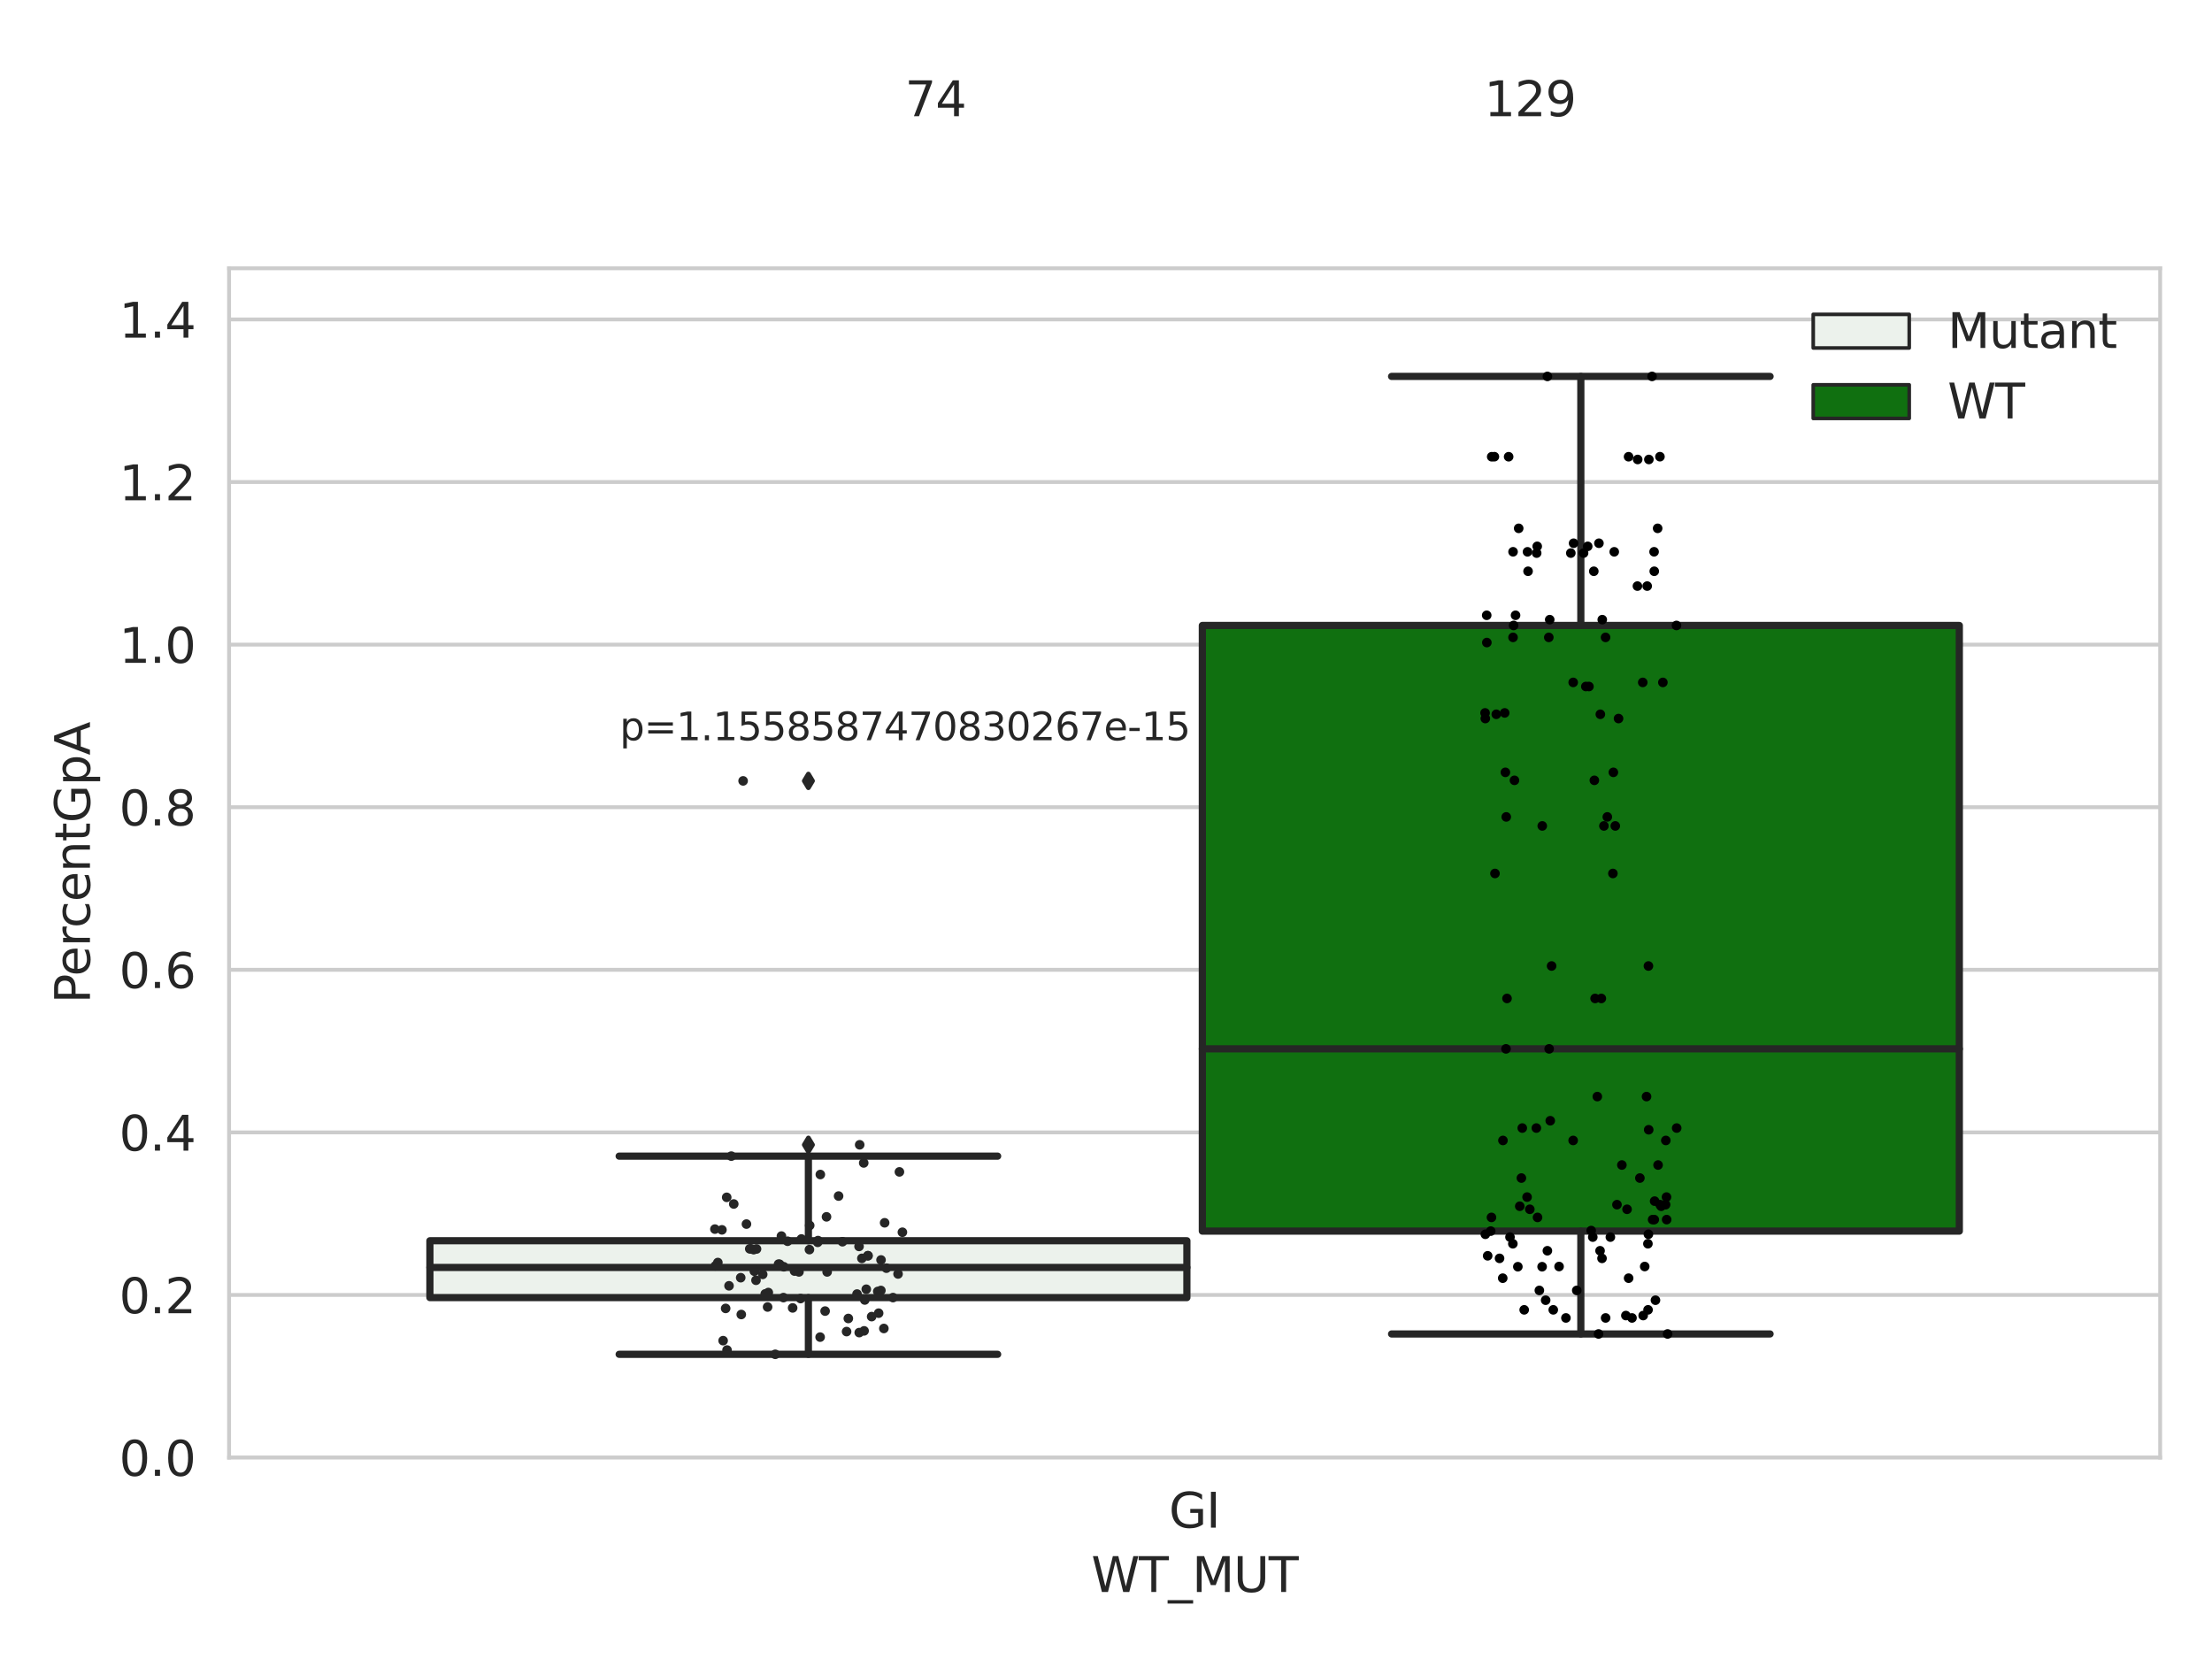 <?xml version="1.0" encoding="utf-8" standalone="no"?>
<!DOCTYPE svg PUBLIC "-//W3C//DTD SVG 1.1//EN"
  "http://www.w3.org/Graphics/SVG/1.1/DTD/svg11.dtd">
<svg xmlns:xlink="http://www.w3.org/1999/xlink" width="460.8pt" height="345.6pt" viewBox="0 0 460.8 345.6" xmlns="http://www.w3.org/2000/svg" version="1.1">
 <defs>
  <style type="text/css">*{stroke-linejoin: round; stroke-linecap: butt}</style>
 </defs>
 <g id="figure_1">
  <g id="patch_1">
   <path d="M 0 345.6 
L 460.8 345.6 
L 460.8 0 
L 0 0 
z
" style="fill: #ffffff"/>
  </g>
  <g id="axes_1">
   <g id="patch_2">
    <path d="M 47.72 303.64 
L 450 303.64 
L 450 55.89 
L 47.72 55.89 
z
" style="fill: #ffffff"/>
   </g>
   <g id="matplotlib.axis_1">
    <g id="xtick_1">
     <g id="text_1">
      <!-- GI -->
      <g style="fill: #262626" transform="translate(243.511 318.238)scale(0.1 -0.1)">
       <defs>
        <path id="DejaVuSans-47" d="M 3809 666 
L 3809 1919 
L 2778 1919 
L 2778 2438 
L 4434 2438 
L 4434 434 
Q 4069 175 3628 42 
Q 3188 -91 2688 -91 
Q 1594 -91 976 548 
Q 359 1188 359 2328 
Q 359 3472 976 4111 
Q 1594 4750 2688 4750 
Q 3144 4750 3555 4637 
Q 3966 4525 4313 4306 
L 4313 3634 
Q 3963 3931 3569 4081 
Q 3175 4231 2741 4231 
Q 1884 4231 1454 3753 
Q 1025 3275 1025 2328 
Q 1025 1384 1454 906 
Q 1884 428 2741 428 
Q 3075 428 3337 486 
Q 3600 544 3809 666 
z
" transform="scale(0.016)"/>
        <path id="DejaVuSans-49" d="M 628 4666 
L 1259 4666 
L 1259 0 
L 628 0 
L 628 4666 
z
" transform="scale(0.016)"/>
       </defs>
       <use xlink:href="#DejaVuSans-47"/>
       <use xlink:href="#DejaVuSans-49" x="77.49"/>
      </g>
     </g>
    </g>
    <g id="text_2">
     <!-- WT_MUT -->
     <g style="fill: #262626" transform="translate(227.335 331.638)scale(0.1 -0.1)">
      <defs>
       <path id="DejaVuSans-57" d="M 213 4666 
L 850 4666 
L 1831 722 
L 2809 4666 
L 3519 4666 
L 4500 722 
L 5478 4666 
L 6119 4666 
L 4947 0 
L 4153 0 
L 3169 4050 
L 2175 0 
L 1381 0 
L 213 4666 
z
" transform="scale(0.016)"/>
       <path id="DejaVuSans-54" d="M -19 4666 
L 3928 4666 
L 3928 4134 
L 2272 4134 
L 2272 0 
L 1638 0 
L 1638 4134 
L -19 4134 
L -19 4666 
z
" transform="scale(0.016)"/>
       <path id="DejaVuSans-5f" d="M 3263 -1063 
L 3263 -1509 
L -63 -1509 
L -63 -1063 
L 3263 -1063 
z
" transform="scale(0.016)"/>
       <path id="DejaVuSans-4d" d="M 628 4666 
L 1569 4666 
L 2759 1491 
L 3956 4666 
L 4897 4666 
L 4897 0 
L 4281 0 
L 4281 4097 
L 3078 897 
L 2444 897 
L 1241 4097 
L 1241 0 
L 628 0 
L 628 4666 
z
" transform="scale(0.016)"/>
       <path id="DejaVuSans-55" d="M 556 4666 
L 1191 4666 
L 1191 1831 
Q 1191 1081 1462 751 
Q 1734 422 2344 422 
Q 2950 422 3222 751 
Q 3494 1081 3494 1831 
L 3494 4666 
L 4128 4666 
L 4128 1753 
Q 4128 841 3676 375 
Q 3225 -91 2344 -91 
Q 1459 -91 1007 375 
Q 556 841 556 1753 
L 556 4666 
z
" transform="scale(0.016)"/>
      </defs>
      <use xlink:href="#DejaVuSans-57"/>
      <use xlink:href="#DejaVuSans-54" x="98.877"/>
      <use xlink:href="#DejaVuSans-5f" x="159.961"/>
      <use xlink:href="#DejaVuSans-4d" x="209.961"/>
      <use xlink:href="#DejaVuSans-55" x="296.24"/>
      <use xlink:href="#DejaVuSans-54" x="369.434"/>
     </g>
    </g>
   </g>
   <g id="matplotlib.axis_2">
    <g id="ytick_1">
     <g id="line2d_1">
      <path d="M 47.72 303.64 
L 450 303.64 
" clip-path="url(#pd99f08713a)" style="fill: none; stroke: #cccccc; stroke-width: 0.8; stroke-linecap: round"/>
     </g>
     <g id="text_3">
      <!-- 0.0 -->
      <g style="fill: #262626" transform="translate(24.817 307.439)scale(0.1 -0.1)">
       <defs>
        <path id="DejaVuSans-30" d="M 2034 4250 
Q 1547 4250 1301 3770 
Q 1056 3291 1056 2328 
Q 1056 1369 1301 889 
Q 1547 409 2034 409 
Q 2525 409 2770 889 
Q 3016 1369 3016 2328 
Q 3016 3291 2770 3770 
Q 2525 4250 2034 4250 
z
M 2034 4750 
Q 2819 4750 3233 4129 
Q 3647 3509 3647 2328 
Q 3647 1150 3233 529 
Q 2819 -91 2034 -91 
Q 1250 -91 836 529 
Q 422 1150 422 2328 
Q 422 3509 836 4129 
Q 1250 4750 2034 4750 
z
" transform="scale(0.016)"/>
        <path id="DejaVuSans-2e" d="M 684 794 
L 1344 794 
L 1344 0 
L 684 0 
L 684 794 
z
" transform="scale(0.016)"/>
       </defs>
       <use xlink:href="#DejaVuSans-30"/>
       <use xlink:href="#DejaVuSans-2e" x="63.623"/>
       <use xlink:href="#DejaVuSans-30" x="95.41"/>
      </g>
     </g>
    </g>
    <g id="ytick_2">
     <g id="line2d_2">
      <path d="M 47.72 269.769 
L 450 269.769 
" clip-path="url(#pd99f08713a)" style="fill: none; stroke: #cccccc; stroke-width: 0.8; stroke-linecap: round"/>
     </g>
     <g id="text_4">
      <!-- 0.2 -->
      <g style="fill: #262626" transform="translate(24.817 273.568)scale(0.1 -0.1)">
       <defs>
        <path id="DejaVuSans-32" d="M 1228 531 
L 3431 531 
L 3431 0 
L 469 0 
L 469 531 
Q 828 903 1448 1529 
Q 2069 2156 2228 2338 
Q 2531 2678 2651 2914 
Q 2772 3150 2772 3378 
Q 2772 3750 2511 3984 
Q 2250 4219 1831 4219 
Q 1534 4219 1204 4116 
Q 875 4013 500 3803 
L 500 4441 
Q 881 4594 1212 4672 
Q 1544 4750 1819 4750 
Q 2544 4750 2975 4387 
Q 3406 4025 3406 3419 
Q 3406 3131 3298 2873 
Q 3191 2616 2906 2266 
Q 2828 2175 2409 1742 
Q 1991 1309 1228 531 
z
" transform="scale(0.016)"/>
       </defs>
       <use xlink:href="#DejaVuSans-30"/>
       <use xlink:href="#DejaVuSans-2e" x="63.623"/>
       <use xlink:href="#DejaVuSans-32" x="95.41"/>
      </g>
     </g>
    </g>
    <g id="ytick_3">
     <g id="line2d_3">
      <path d="M 47.72 235.898 
L 450 235.898 
" clip-path="url(#pd99f08713a)" style="fill: none; stroke: #cccccc; stroke-width: 0.8; stroke-linecap: round"/>
     </g>
     <g id="text_5">
      <!-- 0.4 -->
      <g style="fill: #262626" transform="translate(24.817 239.697)scale(0.1 -0.1)">
       <defs>
        <path id="DejaVuSans-34" d="M 2419 4116 
L 825 1625 
L 2419 1625 
L 2419 4116 
z
M 2253 4666 
L 3047 4666 
L 3047 1625 
L 3713 1625 
L 3713 1100 
L 3047 1100 
L 3047 0 
L 2419 0 
L 2419 1100 
L 313 1100 
L 313 1709 
L 2253 4666 
z
" transform="scale(0.016)"/>
       </defs>
       <use xlink:href="#DejaVuSans-30"/>
       <use xlink:href="#DejaVuSans-2e" x="63.623"/>
       <use xlink:href="#DejaVuSans-34" x="95.41"/>
      </g>
     </g>
    </g>
    <g id="ytick_4">
     <g id="line2d_4">
      <path d="M 47.72 202.026 
L 450 202.026 
" clip-path="url(#pd99f08713a)" style="fill: none; stroke: #cccccc; stroke-width: 0.8; stroke-linecap: round"/>
     </g>
     <g id="text_6">
      <!-- 0.6 -->
      <g style="fill: #262626" transform="translate(24.817 205.826)scale(0.1 -0.1)">
       <defs>
        <path id="DejaVuSans-36" d="M 2113 2584 
Q 1688 2584 1439 2293 
Q 1191 2003 1191 1497 
Q 1191 994 1439 701 
Q 1688 409 2113 409 
Q 2538 409 2786 701 
Q 3034 994 3034 1497 
Q 3034 2003 2786 2293 
Q 2538 2584 2113 2584 
z
M 3366 4563 
L 3366 3988 
Q 3128 4100 2886 4159 
Q 2644 4219 2406 4219 
Q 1781 4219 1451 3797 
Q 1122 3375 1075 2522 
Q 1259 2794 1537 2939 
Q 1816 3084 2150 3084 
Q 2853 3084 3261 2657 
Q 3669 2231 3669 1497 
Q 3669 778 3244 343 
Q 2819 -91 2113 -91 
Q 1303 -91 875 529 
Q 447 1150 447 2328 
Q 447 3434 972 4092 
Q 1497 4750 2381 4750 
Q 2619 4750 2861 4703 
Q 3103 4656 3366 4563 
z
" transform="scale(0.016)"/>
       </defs>
       <use xlink:href="#DejaVuSans-30"/>
       <use xlink:href="#DejaVuSans-2e" x="63.623"/>
       <use xlink:href="#DejaVuSans-36" x="95.41"/>
      </g>
     </g>
    </g>
    <g id="ytick_5">
     <g id="line2d_5">
      <path d="M 47.72 168.155 
L 450 168.155 
" clip-path="url(#pd99f08713a)" style="fill: none; stroke: #cccccc; stroke-width: 0.8; stroke-linecap: round"/>
     </g>
     <g id="text_7">
      <!-- 0.8 -->
      <g style="fill: #262626" transform="translate(24.817 171.954)scale(0.1 -0.1)">
       <defs>
        <path id="DejaVuSans-38" d="M 2034 2216 
Q 1584 2216 1326 1975 
Q 1069 1734 1069 1313 
Q 1069 891 1326 650 
Q 1584 409 2034 409 
Q 2484 409 2743 651 
Q 3003 894 3003 1313 
Q 3003 1734 2745 1975 
Q 2488 2216 2034 2216 
z
M 1403 2484 
Q 997 2584 770 2862 
Q 544 3141 544 3541 
Q 544 4100 942 4425 
Q 1341 4750 2034 4750 
Q 2731 4750 3128 4425 
Q 3525 4100 3525 3541 
Q 3525 3141 3298 2862 
Q 3072 2584 2669 2484 
Q 3125 2378 3379 2068 
Q 3634 1759 3634 1313 
Q 3634 634 3220 271 
Q 2806 -91 2034 -91 
Q 1263 -91 848 271 
Q 434 634 434 1313 
Q 434 1759 690 2068 
Q 947 2378 1403 2484 
z
M 1172 3481 
Q 1172 3119 1398 2916 
Q 1625 2713 2034 2713 
Q 2441 2713 2670 2916 
Q 2900 3119 2900 3481 
Q 2900 3844 2670 4047 
Q 2441 4250 2034 4250 
Q 1625 4250 1398 4047 
Q 1172 3844 1172 3481 
z
" transform="scale(0.016)"/>
       </defs>
       <use xlink:href="#DejaVuSans-30"/>
       <use xlink:href="#DejaVuSans-2e" x="63.623"/>
       <use xlink:href="#DejaVuSans-38" x="95.41"/>
      </g>
     </g>
    </g>
    <g id="ytick_6">
     <g id="line2d_6">
      <path d="M 47.72 134.284 
L 450 134.284 
" clip-path="url(#pd99f08713a)" style="fill: none; stroke: #cccccc; stroke-width: 0.8; stroke-linecap: round"/>
     </g>
     <g id="text_8">
      <!-- 1.0 -->
      <g style="fill: #262626" transform="translate(24.817 138.083)scale(0.1 -0.1)">
       <defs>
        <path id="DejaVuSans-31" d="M 794 531 
L 1825 531 
L 1825 4091 
L 703 3866 
L 703 4441 
L 1819 4666 
L 2450 4666 
L 2450 531 
L 3481 531 
L 3481 0 
L 794 0 
L 794 531 
z
" transform="scale(0.016)"/>
       </defs>
       <use xlink:href="#DejaVuSans-31"/>
       <use xlink:href="#DejaVuSans-2e" x="63.623"/>
       <use xlink:href="#DejaVuSans-30" x="95.41"/>
      </g>
     </g>
    </g>
    <g id="ytick_7">
     <g id="line2d_7">
      <path d="M 47.72 100.413 
L 450 100.413 
" clip-path="url(#pd99f08713a)" style="fill: none; stroke: #cccccc; stroke-width: 0.8; stroke-linecap: round"/>
     </g>
     <g id="text_9">
      <!-- 1.2 -->
      <g style="fill: #262626" transform="translate(24.817 104.212)scale(0.1 -0.1)">
       <use xlink:href="#DejaVuSans-31"/>
       <use xlink:href="#DejaVuSans-2e" x="63.623"/>
       <use xlink:href="#DejaVuSans-32" x="95.41"/>
      </g>
     </g>
    </g>
    <g id="ytick_8">
     <g id="line2d_8">
      <path d="M 47.72 66.542 
L 450 66.542 
" clip-path="url(#pd99f08713a)" style="fill: none; stroke: #cccccc; stroke-width: 0.8; stroke-linecap: round"/>
     </g>
     <g id="text_10">
      <!-- 1.4 -->
      <g style="fill: #262626" transform="translate(24.817 70.341)scale(0.1 -0.1)">
       <use xlink:href="#DejaVuSans-31"/>
       <use xlink:href="#DejaVuSans-2e" x="63.623"/>
       <use xlink:href="#DejaVuSans-34" x="95.41"/>
      </g>
     </g>
    </g>
    <g id="text_11">
     <!-- PercentGpA -->
     <g style="fill: #262626" transform="translate(18.737 209.041)rotate(-90)scale(0.1 -0.1)">
      <defs>
       <path id="DejaVuSans-50" d="M 1259 4147 
L 1259 2394 
L 2053 2394 
Q 2494 2394 2734 2622 
Q 2975 2850 2975 3272 
Q 2975 3691 2734 3919 
Q 2494 4147 2053 4147 
L 1259 4147 
z
M 628 4666 
L 2053 4666 
Q 2838 4666 3239 4311 
Q 3641 3956 3641 3272 
Q 3641 2581 3239 2228 
Q 2838 1875 2053 1875 
L 1259 1875 
L 1259 0 
L 628 0 
L 628 4666 
z
" transform="scale(0.016)"/>
       <path id="DejaVuSans-65" d="M 3597 1894 
L 3597 1613 
L 953 1613 
Q 991 1019 1311 708 
Q 1631 397 2203 397 
Q 2534 397 2845 478 
Q 3156 559 3463 722 
L 3463 178 
Q 3153 47 2828 -22 
Q 2503 -91 2169 -91 
Q 1331 -91 842 396 
Q 353 884 353 1716 
Q 353 2575 817 3079 
Q 1281 3584 2069 3584 
Q 2775 3584 3186 3129 
Q 3597 2675 3597 1894 
z
M 3022 2063 
Q 3016 2534 2758 2815 
Q 2500 3097 2075 3097 
Q 1594 3097 1305 2825 
Q 1016 2553 972 2059 
L 3022 2063 
z
" transform="scale(0.016)"/>
       <path id="DejaVuSans-72" d="M 2631 2963 
Q 2534 3019 2420 3045 
Q 2306 3072 2169 3072 
Q 1681 3072 1420 2755 
Q 1159 2438 1159 1844 
L 1159 0 
L 581 0 
L 581 3500 
L 1159 3500 
L 1159 2956 
Q 1341 3275 1631 3429 
Q 1922 3584 2338 3584 
Q 2397 3584 2469 3576 
Q 2541 3569 2628 3553 
L 2631 2963 
z
" transform="scale(0.016)"/>
       <path id="DejaVuSans-63" d="M 3122 3366 
L 3122 2828 
Q 2878 2963 2633 3030 
Q 2388 3097 2138 3097 
Q 1578 3097 1268 2742 
Q 959 2388 959 1747 
Q 959 1106 1268 751 
Q 1578 397 2138 397 
Q 2388 397 2633 464 
Q 2878 531 3122 666 
L 3122 134 
Q 2881 22 2623 -34 
Q 2366 -91 2075 -91 
Q 1284 -91 818 406 
Q 353 903 353 1747 
Q 353 2603 823 3093 
Q 1294 3584 2113 3584 
Q 2378 3584 2631 3529 
Q 2884 3475 3122 3366 
z
" transform="scale(0.016)"/>
       <path id="DejaVuSans-6e" d="M 3513 2113 
L 3513 0 
L 2938 0 
L 2938 2094 
Q 2938 2591 2744 2837 
Q 2550 3084 2163 3084 
Q 1697 3084 1428 2787 
Q 1159 2491 1159 1978 
L 1159 0 
L 581 0 
L 581 3500 
L 1159 3500 
L 1159 2956 
Q 1366 3272 1645 3428 
Q 1925 3584 2291 3584 
Q 2894 3584 3203 3211 
Q 3513 2838 3513 2113 
z
" transform="scale(0.016)"/>
       <path id="DejaVuSans-74" d="M 1172 4494 
L 1172 3500 
L 2356 3500 
L 2356 3053 
L 1172 3053 
L 1172 1153 
Q 1172 725 1289 603 
Q 1406 481 1766 481 
L 2356 481 
L 2356 0 
L 1766 0 
Q 1100 0 847 248 
Q 594 497 594 1153 
L 594 3053 
L 172 3053 
L 172 3500 
L 594 3500 
L 594 4494 
L 1172 4494 
z
" transform="scale(0.016)"/>
       <path id="DejaVuSans-70" d="M 1159 525 
L 1159 -1331 
L 581 -1331 
L 581 3500 
L 1159 3500 
L 1159 2969 
Q 1341 3281 1617 3432 
Q 1894 3584 2278 3584 
Q 2916 3584 3314 3078 
Q 3713 2572 3713 1747 
Q 3713 922 3314 415 
Q 2916 -91 2278 -91 
Q 1894 -91 1617 61 
Q 1341 213 1159 525 
z
M 3116 1747 
Q 3116 2381 2855 2742 
Q 2594 3103 2138 3103 
Q 1681 3103 1420 2742 
Q 1159 2381 1159 1747 
Q 1159 1113 1420 752 
Q 1681 391 2138 391 
Q 2594 391 2855 752 
Q 3116 1113 3116 1747 
z
" transform="scale(0.016)"/>
       <path id="DejaVuSans-41" d="M 2188 4044 
L 1331 1722 
L 3047 1722 
L 2188 4044 
z
M 1831 4666 
L 2547 4666 
L 4325 0 
L 3669 0 
L 3244 1197 
L 1141 1197 
L 716 0 
L 50 0 
L 1831 4666 
z
" transform="scale(0.016)"/>
      </defs>
      <use xlink:href="#DejaVuSans-50"/>
      <use xlink:href="#DejaVuSans-65" x="56.678"/>
      <use xlink:href="#DejaVuSans-72" x="118.201"/>
      <use xlink:href="#DejaVuSans-63" x="157.064"/>
      <use xlink:href="#DejaVuSans-65" x="212.045"/>
      <use xlink:href="#DejaVuSans-6e" x="273.568"/>
      <use xlink:href="#DejaVuSans-74" x="336.947"/>
      <use xlink:href="#DejaVuSans-47" x="376.156"/>
      <use xlink:href="#DejaVuSans-70" x="453.646"/>
      <use xlink:href="#DejaVuSans-41" x="517.123"/>
     </g>
    </g>
   </g>
   <g id="patch_3">
    <path d="M 89.557 270.311 
L 247.251 270.311 
L 247.251 258.47 
L 89.557 258.47 
L 89.557 270.311 
z
" clip-path="url(#pd99f08713a)" style="fill: #ecf2ec; stroke: #262626; stroke-width: 1.5; stroke-linejoin: miter"/>
   </g>
   <g id="patch_4">
    <path d="M 250.469 256.465 
L 408.163 256.465 
L 408.163 130.295 
L 250.469 130.295 
L 250.469 256.465 
z
" clip-path="url(#pd99f08713a)" style="fill: #107010; stroke: #262626; stroke-width: 1.5; stroke-linejoin: miter"/>
   </g>
   <g id="patch_5">
    <path d="M 248.86 303.64 
L 248.86 303.64 
L 248.86 303.64 
L 248.86 303.64 
z
" clip-path="url(#pd99f08713a)" style="fill: #ecf2ec; stroke: #262626; stroke-width: 0.75; stroke-linejoin: miter"/>
   </g>
   <g id="patch_6">
    <path d="M 248.86 303.64 
L 248.86 303.64 
L 248.86 303.64 
L 248.86 303.64 
z
" clip-path="url(#pd99f08713a)" style="fill: #107010; stroke: #262626; stroke-width: 0.75; stroke-linejoin: miter"/>
   </g>
   <g id="PathCollection_1"/>
   <g id="PathCollection_2"/>
   <g id="line2d_9">
    <path d="M 168.404 270.311 
L 168.404 282.127 
" clip-path="url(#pd99f08713a)" style="fill: none; stroke: #262626; stroke-width: 1.5; stroke-linecap: round"/>
   </g>
   <g id="line2d_10">
    <path d="M 168.404 258.47 
L 168.404 240.844 
" clip-path="url(#pd99f08713a)" style="fill: none; stroke: #262626; stroke-width: 1.5; stroke-linecap: round"/>
   </g>
   <g id="line2d_11">
    <path d="M 128.981 282.127 
L 207.827 282.127 
" clip-path="url(#pd99f08713a)" style="fill: none; stroke: #262626; stroke-width: 1.5; stroke-linecap: round"/>
   </g>
   <g id="line2d_12">
    <path d="M 128.981 240.844 
L 207.827 240.844 
" clip-path="url(#pd99f08713a)" style="fill: none; stroke: #262626; stroke-width: 1.5; stroke-linecap: round"/>
   </g>
   <g id="line2d_13">
    <defs>
     <path id="ma7c0a709ed" d="M -0 1.414 
L 0.849 0 
L 0 -1.414 
L -0.849 -0 
z
" style="stroke: #262626; stroke-linejoin: miter"/>
    </defs>
    <g clip-path="url(#pd99f08713a)">
     <use xlink:href="#ma7c0a709ed" x="168.404" y="162.674" style="fill: #262626; stroke: #262626; stroke-linejoin: miter"/>
     <use xlink:href="#ma7c0a709ed" x="168.404" y="238.481" style="fill: #262626; stroke: #262626; stroke-linejoin: miter"/>
    </g>
   </g>
   <g id="line2d_14">
    <path d="M 329.316 256.465 
L 329.316 277.888 
" clip-path="url(#pd99f08713a)" style="fill: none; stroke: #262626; stroke-width: 1.5; stroke-linecap: round"/>
   </g>
   <g id="line2d_15">
    <path d="M 329.316 130.295 
L 329.316 78.412 
" clip-path="url(#pd99f08713a)" style="fill: none; stroke: #262626; stroke-width: 1.5; stroke-linecap: round"/>
   </g>
   <g id="line2d_16">
    <path d="M 289.893 277.888 
L 368.739 277.888 
" clip-path="url(#pd99f08713a)" style="fill: none; stroke: #262626; stroke-width: 1.5; stroke-linecap: round"/>
   </g>
   <g id="line2d_17">
    <path d="M 289.893 78.412 
L 368.739 78.412 
" clip-path="url(#pd99f08713a)" style="fill: none; stroke: #262626; stroke-width: 1.5; stroke-linecap: round"/>
   </g>
   <g id="line2d_18"/>
   <g id="line2d_19">
    <path d="M 89.557 264.035 
L 247.251 264.035 
" clip-path="url(#pd99f08713a)" style="fill: none; stroke: #262626; stroke-width: 1.5; stroke-linecap: round"/>
   </g>
   <g id="line2d_20">
    <path d="M 250.469 218.497 
L 408.163 218.497 
" clip-path="url(#pd99f08713a)" style="fill: none; stroke: #262626; stroke-width: 1.5; stroke-linecap: round"/>
   </g>
   <g id="patch_7">
    <path d="M 47.72 303.64 
L 47.72 55.89 
" style="fill: none; stroke: #cccccc; stroke-width: 0.8; stroke-linejoin: miter; stroke-linecap: square"/>
   </g>
   <g id="patch_8">
    <path d="M 450 303.64 
L 450 55.89 
" style="fill: none; stroke: #cccccc; stroke-width: 0.8; stroke-linejoin: miter; stroke-linecap: square"/>
   </g>
   <g id="patch_9">
    <path d="M 47.72 303.64 
L 450 303.64 
" style="fill: none; stroke: #cccccc; stroke-width: 0.8; stroke-linejoin: miter; stroke-linecap: square"/>
   </g>
   <g id="patch_10">
    <path d="M 47.72 55.89 
L 450 55.89 
" style="fill: none; stroke: #cccccc; stroke-width: 0.8; stroke-linejoin: miter; stroke-linecap: square"/>
   </g>
   <g id="PathCollection_3">
    <defs>
     <path id="C0_0_9cca839bb9" d="M 0 1 
C 0.265 1 0.52 0.895 0.707 0.707 
C 0.895 0.52 1 0.265 1 -0 
C 1 -0.265 0.895 -0.52 0.707 -0.707 
C 0.52 -0.895 0.265 -1 0 -1 
C -0.265 -1 -0.52 -0.895 -0.707 -0.707 
C -0.895 -0.52 -1 -0.265 -1 0 
C -1 0.265 -0.895 0.52 -0.707 0.707 
C -0.52 0.895 -0.265 1 0 1 
z
"/>
    </defs>
    <g clip-path="url(#pd99f08713a)">
     <use xlink:href="#C0_0_9cca839bb9" x="161.501" y="282.127" style="fill: #262626"/>
    </g>
    <g clip-path="url(#pd99f08713a)">
     <use xlink:href="#C0_0_9cca839bb9" x="159.905" y="272.271" style="fill: #262626"/>
    </g>
    <g clip-path="url(#pd99f08713a)">
     <use xlink:href="#C0_0_9cca839bb9" x="157.491" y="266.702" style="fill: #262626"/>
    </g>
    <g clip-path="url(#pd99f08713a)">
     <use xlink:href="#C0_0_9cca839bb9" x="172.309" y="264.963" style="fill: #262626"/>
    </g>
    <g clip-path="url(#pd99f08713a)">
     <use xlink:href="#C0_0_9cca839bb9" x="154.423" y="273.835" style="fill: #262626"/>
    </g>
    <g clip-path="url(#pd99f08713a)">
     <use xlink:href="#C0_0_9cca839bb9" x="156.463" y="260.165" style="fill: #262626"/>
    </g>
    <g clip-path="url(#pd99f08713a)">
     <use xlink:href="#C0_0_9cca839bb9" x="180.006" y="277.244" style="fill: #262626"/>
    </g>
    <g clip-path="url(#pd99f08713a)">
     <use xlink:href="#C0_0_9cca839bb9" x="176.36" y="277.392" style="fill: #262626"/>
    </g>
    <g clip-path="url(#pd99f08713a)">
     <use xlink:href="#C0_0_9cca839bb9" x="162.188" y="263.343" style="fill: #262626"/>
    </g>
    <g clip-path="url(#pd99f08713a)">
     <use xlink:href="#C0_0_9cca839bb9" x="162.789" y="257.498" style="fill: #262626"/>
    </g>
    <g clip-path="url(#pd99f08713a)">
     <use xlink:href="#C0_0_9cca839bb9" x="180.151" y="270.81" style="fill: #262626"/>
    </g>
    <g clip-path="url(#pd99f08713a)">
     <use xlink:href="#C0_0_9cca839bb9" x="155.501" y="254.997" style="fill: #262626"/>
    </g>
    <g clip-path="url(#pd99f08713a)">
     <use xlink:href="#C0_0_9cca839bb9" x="184.125" y="276.746" style="fill: #262626"/>
    </g>
    <g clip-path="url(#pd99f08713a)">
     <use xlink:href="#C0_0_9cca839bb9" x="157.003" y="260.327" style="fill: #262626"/>
    </g>
    <g clip-path="url(#pd99f08713a)">
     <use xlink:href="#C0_0_9cca839bb9" x="178.955" y="259.653" style="fill: #262626"/>
    </g>
    <g clip-path="url(#pd99f08713a)">
     <use xlink:href="#C0_0_9cca839bb9" x="187.08" y="265.389" style="fill: #262626"/>
    </g>
    <g clip-path="url(#pd99f08713a)">
     <use xlink:href="#C0_0_9cca839bb9" x="180.46" y="268.57" style="fill: #262626"/>
    </g>
    <g clip-path="url(#pd99f08713a)">
     <use xlink:href="#C0_0_9cca839bb9" x="183.506" y="268.83" style="fill: #262626"/>
    </g>
    <g clip-path="url(#pd99f08713a)">
     <use xlink:href="#C0_0_9cca839bb9" x="175.5" y="258.673" style="fill: #262626"/>
    </g>
    <g clip-path="url(#pd99f08713a)">
     <use xlink:href="#C0_0_9cca839bb9" x="166.779" y="270.513" style="fill: #262626"/>
    </g>
    <g clip-path="url(#pd99f08713a)">
     <use xlink:href="#C0_0_9cca839bb9" x="160.056" y="269.258" style="fill: #262626"/>
    </g>
    <g clip-path="url(#pd99f08713a)">
     <use xlink:href="#C0_0_9cca839bb9" x="149.03" y="263.703" style="fill: #262626"/>
    </g>
    <g clip-path="url(#pd99f08713a)">
     <use xlink:href="#C0_0_9cca839bb9" x="158.885" y="265.478" style="fill: #262626"/>
    </g>
    <g clip-path="url(#pd99f08713a)">
     <use xlink:href="#C0_0_9cca839bb9" x="179.546" y="262.139" style="fill: #262626"/>
    </g>
    <g clip-path="url(#pd99f08713a)">
     <use xlink:href="#C0_0_9cca839bb9" x="171.886" y="273.124" style="fill: #262626"/>
    </g>
    <g clip-path="url(#pd99f08713a)">
     <use xlink:href="#C0_0_9cca839bb9" x="162.424" y="263.381" style="fill: #262626"/>
    </g>
    <g clip-path="url(#pd99f08713a)">
     <use xlink:href="#C0_0_9cca839bb9" x="183.036" y="273.559" style="fill: #262626"/>
    </g>
    <g clip-path="url(#pd99f08713a)">
     <use xlink:href="#C0_0_9cca839bb9" x="179.93" y="242.261" style="fill: #262626"/>
    </g>
    <g clip-path="url(#pd99f08713a)">
     <use xlink:href="#C0_0_9cca839bb9" x="159.413" y="269.541" style="fill: #262626"/>
    </g>
    <g clip-path="url(#pd99f08713a)">
     <use xlink:href="#C0_0_9cca839bb9" x="184.286" y="254.729" style="fill: #262626"/>
    </g>
    <g clip-path="url(#pd99f08713a)">
     <use xlink:href="#C0_0_9cca839bb9" x="166.441" y="264.962" style="fill: #262626"/>
    </g>
    <g clip-path="url(#pd99f08713a)">
     <use xlink:href="#C0_0_9cca839bb9" x="183.533" y="262.472" style="fill: #262626"/>
    </g>
    <g clip-path="url(#pd99f08713a)">
     <use xlink:href="#C0_0_9cca839bb9" x="149.543" y="263.01" style="fill: #262626"/>
    </g>
    <g clip-path="url(#pd99f08713a)">
     <use xlink:href="#C0_0_9cca839bb9" x="151.456" y="281.239" style="fill: #262626"/>
    </g>
    <g clip-path="url(#pd99f08713a)">
     <use xlink:href="#C0_0_9cca839bb9" x="187.986" y="256.699" style="fill: #262626"/>
    </g>
    <g clip-path="url(#pd99f08713a)">
     <use xlink:href="#C0_0_9cca839bb9" x="165.517" y="264.786" style="fill: #262626"/>
    </g>
    <g clip-path="url(#pd99f08713a)">
     <use xlink:href="#C0_0_9cca839bb9" x="180.837" y="261.594" style="fill: #262626"/>
    </g>
    <g clip-path="url(#pd99f08713a)">
     <use xlink:href="#C0_0_9cca839bb9" x="176.723" y="274.663" style="fill: #262626"/>
    </g>
    <g clip-path="url(#pd99f08713a)">
     <use xlink:href="#C0_0_9cca839bb9" x="187.365" y="244.127" style="fill: #262626"/>
    </g>
    <g clip-path="url(#pd99f08713a)">
     <use xlink:href="#C0_0_9cca839bb9" x="157.239" y="264.576" style="fill: #262626"/>
    </g>
    <g clip-path="url(#pd99f08713a)">
     <use xlink:href="#C0_0_9cca839bb9" x="168.622" y="260.313" style="fill: #262626"/>
    </g>
    <g clip-path="url(#pd99f08713a)">
     <use xlink:href="#C0_0_9cca839bb9" x="180.779" y="261.579" style="fill: #262626"/>
    </g>
    <g clip-path="url(#pd99f08713a)">
     <use xlink:href="#C0_0_9cca839bb9" x="165.122" y="272.462" style="fill: #262626"/>
    </g>
    <g clip-path="url(#pd99f08713a)">
     <use xlink:href="#C0_0_9cca839bb9" x="181.581" y="274.272" style="fill: #262626"/>
    </g>
    <g clip-path="url(#pd99f08713a)">
     <use xlink:href="#C0_0_9cca839bb9" x="152.856" y="250.813" style="fill: #262626"/>
    </g>
    <g clip-path="url(#pd99f08713a)">
     <use xlink:href="#C0_0_9cca839bb9" x="163.206" y="270.312" style="fill: #262626"/>
    </g>
    <g clip-path="url(#pd99f08713a)">
     <use xlink:href="#C0_0_9cca839bb9" x="170.891" y="244.674" style="fill: #262626"/>
    </g>
    <g clip-path="url(#pd99f08713a)">
     <use xlink:href="#C0_0_9cca839bb9" x="152.343" y="240.844" style="fill: #262626"/>
    </g>
    <g clip-path="url(#pd99f08713a)">
     <use xlink:href="#C0_0_9cca839bb9" x="164.066" y="258.573" style="fill: #262626"/>
    </g>
    <g clip-path="url(#pd99f08713a)">
     <use xlink:href="#C0_0_9cca839bb9" x="163.281" y="263.888" style="fill: #262626"/>
    </g>
    <g clip-path="url(#pd99f08713a)">
     <use xlink:href="#C0_0_9cca839bb9" x="166.949" y="258.099" style="fill: #262626"/>
    </g>
    <g clip-path="url(#pd99f08713a)">
     <use xlink:href="#C0_0_9cca839bb9" x="151.386" y="249.425" style="fill: #262626"/>
    </g>
    <g clip-path="url(#pd99f08713a)">
     <use xlink:href="#C0_0_9cca839bb9" x="157.142" y="264.811" style="fill: #262626"/>
    </g>
    <g clip-path="url(#pd99f08713a)">
     <use xlink:href="#C0_0_9cca839bb9" x="151.869" y="267.856" style="fill: #262626"/>
    </g>
    <g clip-path="url(#pd99f08713a)">
     <use xlink:href="#C0_0_9cca839bb9" x="150.639" y="279.282" style="fill: #262626"/>
    </g>
    <g clip-path="url(#pd99f08713a)">
     <use xlink:href="#C0_0_9cca839bb9" x="170.342" y="258.798" style="fill: #262626"/>
    </g>
    <g clip-path="url(#pd99f08713a)">
     <use xlink:href="#C0_0_9cca839bb9" x="174.694" y="249.161" style="fill: #262626"/>
    </g>
    <g clip-path="url(#pd99f08713a)">
     <use xlink:href="#C0_0_9cca839bb9" x="184.651" y="264.182" style="fill: #262626"/>
    </g>
    <g clip-path="url(#pd99f08713a)">
     <use xlink:href="#C0_0_9cca839bb9" x="154.804" y="162.674" style="fill: #262626"/>
    </g>
    <g clip-path="url(#pd99f08713a)">
     <use xlink:href="#C0_0_9cca839bb9" x="156.189" y="260.152" style="fill: #262626"/>
    </g>
    <g clip-path="url(#pd99f08713a)">
     <use xlink:href="#C0_0_9cca839bb9" x="154.305" y="266.166" style="fill: #262626"/>
    </g>
    <g clip-path="url(#pd99f08713a)">
     <use xlink:href="#C0_0_9cca839bb9" x="157.599" y="260.184" style="fill: #262626"/>
    </g>
    <g clip-path="url(#pd99f08713a)">
     <use xlink:href="#C0_0_9cca839bb9" x="182.859" y="269.032" style="fill: #262626"/>
    </g>
    <g clip-path="url(#pd99f08713a)">
     <use xlink:href="#C0_0_9cca839bb9" x="179.087" y="238.481" style="fill: #262626"/>
    </g>
    <g clip-path="url(#pd99f08713a)">
     <use xlink:href="#C0_0_9cca839bb9" x="170.409" y="258.436" style="fill: #262626"/>
    </g>
    <g clip-path="url(#pd99f08713a)">
     <use xlink:href="#C0_0_9cca839bb9" x="178.993" y="277.603" style="fill: #262626"/>
    </g>
    <g clip-path="url(#pd99f08713a)">
     <use xlink:href="#C0_0_9cca839bb9" x="172.177" y="253.488" style="fill: #262626"/>
    </g>
    <g clip-path="url(#pd99f08713a)">
     <use xlink:href="#C0_0_9cca839bb9" x="170.847" y="278.545" style="fill: #262626"/>
    </g>
    <g clip-path="url(#pd99f08713a)">
     <use xlink:href="#C0_0_9cca839bb9" x="186.029" y="270.308" style="fill: #262626"/>
    </g>
    <g clip-path="url(#pd99f08713a)">
     <use xlink:href="#C0_0_9cca839bb9" x="150.392" y="256.201" style="fill: #262626"/>
    </g>
    <g clip-path="url(#pd99f08713a)">
     <use xlink:href="#C0_0_9cca839bb9" x="151.166" y="272.565" style="fill: #262626"/>
    </g>
    <g clip-path="url(#pd99f08713a)">
     <use xlink:href="#C0_0_9cca839bb9" x="148.93" y="256.044" style="fill: #262626"/>
    </g>
    <g clip-path="url(#pd99f08713a)">
     <use xlink:href="#C0_0_9cca839bb9" x="168.676" y="255.285" style="fill: #262626"/>
    </g>
    <g clip-path="url(#pd99f08713a)">
     <use xlink:href="#C0_0_9cca839bb9" x="178.536" y="269.573" style="fill: #262626"/>
    </g>
   </g>
   <g id="PathCollection_4">
    <defs>
     <path id="C1_0_128cb64a0c" d="M 0 1 
C 0.265 1 0.52 0.895 0.707 0.707 
C 0.895 0.52 1 0.265 1 -0 
C 1 -0.265 0.895 -0.52 0.707 -0.707 
C 0.52 -0.895 0.265 -1 0 -1 
C -0.265 -1 -0.52 -0.895 -0.707 -0.707 
C -0.895 -0.52 -1 -0.265 -1 0 
C -1 0.265 -0.895 0.52 -0.707 0.707 
C -0.52 0.895 -0.265 1 0 1 
z
"/>
    </defs>
    <g clip-path="url(#pd99f08713a)">
     <use xlink:href="#C1_0_128cb64a0c" x="320.114" y="115.219"/>
    </g>
    <g clip-path="url(#pd99f08713a)">
     <use xlink:href="#C1_0_128cb64a0c" x="343.491" y="95.717"/>
    </g>
    <g clip-path="url(#pd99f08713a)">
     <use xlink:href="#C1_0_128cb64a0c" x="331.006" y="143.013"/>
    </g>
    <g clip-path="url(#pd99f08713a)">
     <use xlink:href="#C1_0_128cb64a0c" x="324.783" y="263.839"/>
    </g>
    <g clip-path="url(#pd99f08713a)">
     <use xlink:href="#C1_0_128cb64a0c" x="322.355" y="78.412"/>
    </g>
    <g clip-path="url(#pd99f08713a)">
     <use xlink:href="#C1_0_128cb64a0c" x="313.454" y="148.512"/>
    </g>
    <g clip-path="url(#pd99f08713a)">
     <use xlink:href="#C1_0_128cb64a0c" x="323.574" y="272.862"/>
    </g>
    <g clip-path="url(#pd99f08713a)">
     <use xlink:href="#C1_0_128cb64a0c" x="327.232" y="115.219"/>
    </g>
    <g clip-path="url(#pd99f08713a)">
     <use xlink:href="#C1_0_128cb64a0c" x="347.021" y="237.577"/>
    </g>
    <g clip-path="url(#pd99f08713a)">
     <use xlink:href="#C1_0_128cb64a0c" x="339.974" y="274.551"/>
    </g>
    <g clip-path="url(#pd99f08713a)">
     <use xlink:href="#C1_0_128cb64a0c" x="336.845" y="250.954"/>
    </g>
    <g clip-path="url(#pd99f08713a)">
     <use xlink:href="#C1_0_128cb64a0c" x="317.518" y="272.862"/>
    </g>
    <g clip-path="url(#pd99f08713a)">
     <use xlink:href="#C1_0_128cb64a0c" x="321.25" y="263.879"/>
    </g>
    <g clip-path="url(#pd99f08713a)">
     <use xlink:href="#C1_0_128cb64a0c" x="314.277" y="95.144"/>
    </g>
    <g clip-path="url(#pd99f08713a)">
     <use xlink:href="#C1_0_128cb64a0c" x="317.117" y="234.994"/>
    </g>
    <g clip-path="url(#pd99f08713a)">
     <use xlink:href="#C1_0_128cb64a0c" x="309.908" y="261.605"/>
    </g>
    <g clip-path="url(#pd99f08713a)">
     <use xlink:href="#C1_0_128cb64a0c" x="318.118" y="249.373"/>
    </g>
    <g clip-path="url(#pd99f08713a)">
     <use xlink:href="#C1_0_128cb64a0c" x="339.263" y="95.144"/>
    </g>
    <g clip-path="url(#pd99f08713a)">
     <use xlink:href="#C1_0_128cb64a0c" x="330.748" y="113.812"/>
    </g>
    <g clip-path="url(#pd99f08713a)">
     <use xlink:href="#C1_0_128cb64a0c" x="338.944" y="251.916"/>
    </g>
    <g clip-path="url(#pd99f08713a)">
     <use xlink:href="#C1_0_128cb64a0c" x="343.455" y="235.349"/>
    </g>
    <g clip-path="url(#pd99f08713a)">
     <use xlink:href="#C1_0_128cb64a0c" x="313.78" y="170.179"/>
    </g>
    <g clip-path="url(#pd99f08713a)">
     <use xlink:href="#C1_0_128cb64a0c" x="315.197" y="114.946"/>
    </g>
    <g clip-path="url(#pd99f08713a)">
     <use xlink:href="#C1_0_128cb64a0c" x="333.781" y="129.086"/>
    </g>
    <g clip-path="url(#pd99f08713a)">
     <use xlink:href="#C1_0_128cb64a0c" x="316.372" y="110.062"/>
    </g>
    <g clip-path="url(#pd99f08713a)">
     <use xlink:href="#C1_0_128cb64a0c" x="310.7" y="253.608"/>
    </g>
    <g clip-path="url(#pd99f08713a)">
     <use xlink:href="#C1_0_128cb64a0c" x="347.163" y="249.373"/>
    </g>
    <g clip-path="url(#pd99f08713a)">
     <use xlink:href="#C1_0_128cb64a0c" x="310.751" y="95.144"/>
    </g>
    <g clip-path="url(#pd99f08713a)">
     <use xlink:href="#C1_0_128cb64a0c" x="313.939" y="207.995"/>
    </g>
    <g clip-path="url(#pd99f08713a)">
     <use xlink:href="#C1_0_128cb64a0c" x="321.281" y="172.057"/>
    </g>
    <g clip-path="url(#pd99f08713a)">
     <use xlink:href="#C1_0_128cb64a0c" x="309.738" y="133.855"/>
    </g>
    <g clip-path="url(#pd99f08713a)">
     <use xlink:href="#C1_0_128cb64a0c" x="327.809" y="113.166"/>
    </g>
    <g clip-path="url(#pd99f08713a)">
     <use xlink:href="#C1_0_128cb64a0c" x="341.107" y="122.093"/>
    </g>
    <g clip-path="url(#pd99f08713a)">
     <use xlink:href="#C1_0_128cb64a0c" x="345.796" y="95.136"/>
    </g>
    <g clip-path="url(#pd99f08713a)">
     <use xlink:href="#C1_0_128cb64a0c" x="322.644" y="132.778"/>
    </g>
    <g clip-path="url(#pd99f08713a)">
     <use xlink:href="#C1_0_128cb64a0c" x="326.21" y="274.551"/>
    </g>
    <g clip-path="url(#pd99f08713a)">
     <use xlink:href="#C1_0_128cb64a0c" x="346.976" y="250.954"/>
    </g>
    <g clip-path="url(#pd99f08713a)">
     <use xlink:href="#C1_0_128cb64a0c" x="343.4" y="201.235"/>
    </g>
    <g clip-path="url(#pd99f08713a)">
     <use xlink:href="#C1_0_128cb64a0c" x="311.705" y="148.8"/>
    </g>
    <g clip-path="url(#pd99f08713a)">
     <use xlink:href="#C1_0_128cb64a0c" x="312.383" y="262.14"/>
    </g>
    <g clip-path="url(#pd99f08713a)">
     <use xlink:href="#C1_0_128cb64a0c" x="316.931" y="245.41"/>
    </g>
    <g clip-path="url(#pd99f08713a)">
     <use xlink:href="#C1_0_128cb64a0c" x="333.321" y="260.555"/>
    </g>
    <g clip-path="url(#pd99f08713a)">
     <use xlink:href="#C1_0_128cb64a0c" x="316.196" y="263.879"/>
    </g>
    <g clip-path="url(#pd99f08713a)">
     <use xlink:href="#C1_0_128cb64a0c" x="320.23" y="113.812"/>
    </g>
    <g clip-path="url(#pd99f08713a)">
     <use xlink:href="#C1_0_128cb64a0c" x="309.42" y="149.685"/>
    </g>
    <g clip-path="url(#pd99f08713a)">
     <use xlink:href="#C1_0_128cb64a0c" x="327.726" y="142.158"/>
    </g>
    <g clip-path="url(#pd99f08713a)">
     <use xlink:href="#C1_0_128cb64a0c" x="336.277" y="114.953"/>
    </g>
    <g clip-path="url(#pd99f08713a)">
     <use xlink:href="#C1_0_128cb64a0c" x="315.313" y="130.295"/>
    </g>
    <g clip-path="url(#pd99f08713a)">
     <use xlink:href="#C1_0_128cb64a0c" x="337.865" y="242.694"/>
    </g>
    <g clip-path="url(#pd99f08713a)">
     <use xlink:href="#C1_0_128cb64a0c" x="320.677" y="268.817"/>
    </g>
    <g clip-path="url(#pd99f08713a)">
     <use xlink:href="#C1_0_128cb64a0c" x="346.408" y="142.158"/>
    </g>
    <g clip-path="url(#pd99f08713a)">
     <use xlink:href="#C1_0_128cb64a0c" x="330.364" y="143.013"/>
    </g>
    <g clip-path="url(#pd99f08713a)">
     <use xlink:href="#C1_0_128cb64a0c" x="309.428" y="257.124"/>
    </g>
    <g clip-path="url(#pd99f08713a)">
     <use xlink:href="#C1_0_128cb64a0c" x="333.383" y="148.8"/>
    </g>
    <g clip-path="url(#pd99f08713a)">
     <use xlink:href="#C1_0_128cb64a0c" x="347.394" y="277.888"/>
    </g>
    <g clip-path="url(#pd99f08713a)">
     <use xlink:href="#C1_0_128cb64a0c" x="337.171" y="149.685"/>
    </g>
    <g clip-path="url(#pd99f08713a)">
     <use xlink:href="#C1_0_128cb64a0c" x="343.14" y="122.093"/>
    </g>
    <g clip-path="url(#pd99f08713a)">
     <use xlink:href="#C1_0_128cb64a0c" x="344.865" y="270.855"/>
    </g>
    <g clip-path="url(#pd99f08713a)">
     <use xlink:href="#C1_0_128cb64a0c" x="349.283" y="234.994"/>
    </g>
    <g clip-path="url(#pd99f08713a)">
     <use xlink:href="#C1_0_128cb64a0c" x="344.611" y="119.005"/>
    </g>
    <g clip-path="url(#pd99f08713a)">
     <use xlink:href="#C1_0_128cb64a0c" x="334.128" y="172.057"/>
    </g>
    <g clip-path="url(#pd99f08713a)">
     <use xlink:href="#C1_0_128cb64a0c" x="333.587" y="207.995"/>
    </g>
    <g clip-path="url(#pd99f08713a)">
     <use xlink:href="#C1_0_128cb64a0c" x="344.576" y="114.946"/>
    </g>
    <g clip-path="url(#pd99f08713a)">
     <use xlink:href="#C1_0_128cb64a0c" x="332.75" y="228.439"/>
    </g>
    <g clip-path="url(#pd99f08713a)">
     <use xlink:href="#C1_0_128cb64a0c" x="315.192" y="132.778"/>
    </g>
    <g clip-path="url(#pd99f08713a)">
     <use xlink:href="#C1_0_128cb64a0c" x="344.149" y="78.412"/>
    </g>
    <g clip-path="url(#pd99f08713a)">
     <use xlink:href="#C1_0_128cb64a0c" x="343.319" y="272.862"/>
    </g>
    <g clip-path="url(#pd99f08713a)">
     <use xlink:href="#C1_0_128cb64a0c" x="341.157" y="95.717"/>
    </g>
    <g clip-path="url(#pd99f08713a)">
     <use xlink:href="#C1_0_128cb64a0c" x="341.617" y="245.41"/>
    </g>
    <g clip-path="url(#pd99f08713a)">
     <use xlink:href="#C1_0_128cb64a0c" x="334.467" y="132.778"/>
    </g>
    <g clip-path="url(#pd99f08713a)">
     <use xlink:href="#C1_0_128cb64a0c" x="336.096" y="160.893"/>
    </g>
    <g clip-path="url(#pd99f08713a)">
     <use xlink:href="#C1_0_128cb64a0c" x="316.594" y="251.281"/>
    </g>
    <g clip-path="url(#pd99f08713a)">
     <use xlink:href="#C1_0_128cb64a0c" x="322.835" y="129.086"/>
    </g>
    <g clip-path="url(#pd99f08713a)">
     <use xlink:href="#C1_0_128cb64a0c" x="342.216" y="142.158"/>
    </g>
    <g clip-path="url(#pd99f08713a)">
     <use xlink:href="#C1_0_128cb64a0c" x="313.092" y="237.577"/>
    </g>
    <g clip-path="url(#pd99f08713a)">
     <use xlink:href="#C1_0_128cb64a0c" x="339.272" y="266.268"/>
    </g>
    <g clip-path="url(#pd99f08713a)">
     <use xlink:href="#C1_0_128cb64a0c" x="310.546" y="256.465"/>
    </g>
    <g clip-path="url(#pd99f08713a)">
     <use xlink:href="#C1_0_128cb64a0c" x="344.689" y="250.219"/>
    </g>
    <g clip-path="url(#pd99f08713a)">
     <use xlink:href="#C1_0_128cb64a0c" x="334.837" y="170.179"/>
    </g>
    <g clip-path="url(#pd99f08713a)">
     <use xlink:href="#C1_0_128cb64a0c" x="331.474" y="256.352"/>
    </g>
    <g clip-path="url(#pd99f08713a)">
     <use xlink:href="#C1_0_128cb64a0c" x="314.56" y="257.71"/>
    </g>
    <g clip-path="url(#pd99f08713a)">
     <use xlink:href="#C1_0_128cb64a0c" x="315.488" y="162.558"/>
    </g>
    <g clip-path="url(#pd99f08713a)">
     <use xlink:href="#C1_0_128cb64a0c" x="336.496" y="172.057"/>
    </g>
    <g clip-path="url(#pd99f08713a)">
     <use xlink:href="#C1_0_128cb64a0c" x="344.271" y="254.066"/>
    </g>
    <g clip-path="url(#pd99f08713a)">
     <use xlink:href="#C1_0_128cb64a0c" x="345.318" y="110.062"/>
    </g>
    <g clip-path="url(#pd99f08713a)">
     <use xlink:href="#C1_0_128cb64a0c" x="315.155" y="259.097"/>
    </g>
    <g clip-path="url(#pd99f08713a)">
     <use xlink:href="#C1_0_128cb64a0c" x="347.194" y="254.066"/>
    </g>
    <g clip-path="url(#pd99f08713a)">
     <use xlink:href="#C1_0_128cb64a0c" x="332.019" y="119.005"/>
    </g>
    <g clip-path="url(#pd99f08713a)">
     <use xlink:href="#C1_0_128cb64a0c" x="345.832" y="250.954"/>
    </g>
    <g clip-path="url(#pd99f08713a)">
     <use xlink:href="#C1_0_128cb64a0c" x="320.296" y="253.608"/>
    </g>
    <g clip-path="url(#pd99f08713a)">
     <use xlink:href="#C1_0_128cb64a0c" x="349.241" y="130.295"/>
    </g>
    <g clip-path="url(#pd99f08713a)">
     <use xlink:href="#C1_0_128cb64a0c" x="322.348" y="260.555"/>
    </g>
    <g clip-path="url(#pd99f08713a)">
     <use xlink:href="#C1_0_128cb64a0c" x="309.369" y="148.512"/>
    </g>
    <g clip-path="url(#pd99f08713a)">
     <use xlink:href="#C1_0_128cb64a0c" x="315.716" y="128.176"/>
    </g>
    <g clip-path="url(#pd99f08713a)">
     <use xlink:href="#C1_0_128cb64a0c" x="311.309" y="95.136"/>
    </g>
    <g clip-path="url(#pd99f08713a)">
     <use xlink:href="#C1_0_128cb64a0c" x="333.086" y="113.166"/>
    </g>
    <g clip-path="url(#pd99f08713a)">
     <use xlink:href="#C1_0_128cb64a0c" x="345.407" y="242.694"/>
    </g>
    <g clip-path="url(#pd99f08713a)">
     <use xlink:href="#C1_0_128cb64a0c" x="342.624" y="263.839"/>
    </g>
    <g clip-path="url(#pd99f08713a)">
     <use xlink:href="#C1_0_128cb64a0c" x="311.43" y="181.959"/>
    </g>
    <g clip-path="url(#pd99f08713a)">
     <use xlink:href="#C1_0_128cb64a0c" x="322.716" y="218.497"/>
    </g>
    <g clip-path="url(#pd99f08713a)">
     <use xlink:href="#C1_0_128cb64a0c" x="342.307" y="274.054"/>
    </g>
    <g clip-path="url(#pd99f08713a)">
     <use xlink:href="#C1_0_128cb64a0c" x="318.209" y="114.953"/>
    </g>
    <g clip-path="url(#pd99f08713a)">
     <use xlink:href="#C1_0_128cb64a0c" x="318.322" y="119.005"/>
    </g>
    <g clip-path="url(#pd99f08713a)">
     <use xlink:href="#C1_0_128cb64a0c" x="346.052" y="251.281"/>
    </g>
    <g clip-path="url(#pd99f08713a)">
     <use xlink:href="#C1_0_128cb64a0c" x="327.716" y="237.577"/>
    </g>
    <g clip-path="url(#pd99f08713a)">
     <use xlink:href="#C1_0_128cb64a0c" x="335.996" y="181.959"/>
    </g>
    <g clip-path="url(#pd99f08713a)">
     <use xlink:href="#C1_0_128cb64a0c" x="320.051" y="234.994"/>
    </g>
    <g clip-path="url(#pd99f08713a)">
     <use xlink:href="#C1_0_128cb64a0c" x="328.467" y="268.817"/>
    </g>
    <g clip-path="url(#pd99f08713a)">
     <use xlink:href="#C1_0_128cb64a0c" x="333.012" y="277.888"/>
    </g>
    <g clip-path="url(#pd99f08713a)">
     <use xlink:href="#C1_0_128cb64a0c" x="332.134" y="162.558"/>
    </g>
    <g clip-path="url(#pd99f08713a)">
     <use xlink:href="#C1_0_128cb64a0c" x="343.394" y="257.124"/>
    </g>
    <g clip-path="url(#pd99f08713a)">
     <use xlink:href="#C1_0_128cb64a0c" x="318.688" y="251.916"/>
    </g>
    <g clip-path="url(#pd99f08713a)">
     <use xlink:href="#C1_0_128cb64a0c" x="338.701" y="274.054"/>
    </g>
    <g clip-path="url(#pd99f08713a)">
     <use xlink:href="#C1_0_128cb64a0c" x="313.047" y="266.268"/>
    </g>
    <g clip-path="url(#pd99f08713a)">
     <use xlink:href="#C1_0_128cb64a0c" x="313.598" y="160.893"/>
    </g>
    <g clip-path="url(#pd99f08713a)">
     <use xlink:href="#C1_0_128cb64a0c" x="344.615" y="254.066"/>
    </g>
    <g clip-path="url(#pd99f08713a)">
     <use xlink:href="#C1_0_128cb64a0c" x="343.004" y="228.439"/>
    </g>
    <g clip-path="url(#pd99f08713a)">
     <use xlink:href="#C1_0_128cb64a0c" x="334.481" y="274.551"/>
    </g>
    <g clip-path="url(#pd99f08713a)">
     <use xlink:href="#C1_0_128cb64a0c" x="343.29" y="259.097"/>
    </g>
    <g clip-path="url(#pd99f08713a)">
     <use xlink:href="#C1_0_128cb64a0c" x="309.708" y="128.176"/>
    </g>
    <g clip-path="url(#pd99f08713a)">
     <use xlink:href="#C1_0_128cb64a0c" x="322.945" y="233.468"/>
    </g>
    <g clip-path="url(#pd99f08713a)">
     <use xlink:href="#C1_0_128cb64a0c" x="335.472" y="257.71"/>
    </g>
    <g clip-path="url(#pd99f08713a)">
     <use xlink:href="#C1_0_128cb64a0c" x="333.729" y="262.14"/>
    </g>
    <g clip-path="url(#pd99f08713a)">
     <use xlink:href="#C1_0_128cb64a0c" x="323.226" y="201.235"/>
    </g>
    <g clip-path="url(#pd99f08713a)">
     <use xlink:href="#C1_0_128cb64a0c" x="313.724" y="218.497"/>
    </g>
    <g clip-path="url(#pd99f08713a)">
     <use xlink:href="#C1_0_128cb64a0c" x="321.988" y="270.855"/>
    </g>
    <g clip-path="url(#pd99f08713a)">
     <use xlink:href="#C1_0_128cb64a0c" x="331.808" y="257.71"/>
    </g>
    <g clip-path="url(#pd99f08713a)">
     <use xlink:href="#C1_0_128cb64a0c" x="332.292" y="207.995"/>
    </g>
    <g clip-path="url(#pd99f08713a)">
     <use xlink:href="#C1_0_128cb64a0c" x="329.884" y="115.219"/>
    </g>
   </g>
   <g id="text_12">
    <!-- 74 -->
    <g style="fill: #262626" transform="translate(188.518 24.203)scale(0.1 -0.1)">
     <defs>
      <path id="DejaVuSans-37" d="M 525 4666 
L 3525 4666 
L 3525 4397 
L 1831 0 
L 1172 0 
L 2766 4134 
L 525 4134 
L 525 4666 
z
" transform="scale(0.016)"/>
     </defs>
     <use xlink:href="#DejaVuSans-37"/>
     <use xlink:href="#DejaVuSans-34" x="63.623"/>
    </g>
   </g>
   <g id="text_13">
    <!-- p=1.1558587470830267e-15 -->
    <g style="fill: #262626" transform="translate(129.096 154.206)scale(0.08 -0.08)">
     <defs>
      <path id="DejaVuSans-3d" d="M 678 2906 
L 4684 2906 
L 4684 2381 
L 678 2381 
L 678 2906 
z
M 678 1631 
L 4684 1631 
L 4684 1100 
L 678 1100 
L 678 1631 
z
" transform="scale(0.016)"/>
      <path id="DejaVuSans-35" d="M 691 4666 
L 3169 4666 
L 3169 4134 
L 1269 4134 
L 1269 2991 
Q 1406 3038 1543 3061 
Q 1681 3084 1819 3084 
Q 2600 3084 3056 2656 
Q 3513 2228 3513 1497 
Q 3513 744 3044 326 
Q 2575 -91 1722 -91 
Q 1428 -91 1123 -41 
Q 819 9 494 109 
L 494 744 
Q 775 591 1075 516 
Q 1375 441 1709 441 
Q 2250 441 2565 725 
Q 2881 1009 2881 1497 
Q 2881 1984 2565 2268 
Q 2250 2553 1709 2553 
Q 1456 2553 1204 2497 
Q 953 2441 691 2322 
L 691 4666 
z
" transform="scale(0.016)"/>
      <path id="DejaVuSans-33" d="M 2597 2516 
Q 3050 2419 3304 2112 
Q 3559 1806 3559 1356 
Q 3559 666 3084 287 
Q 2609 -91 1734 -91 
Q 1441 -91 1130 -33 
Q 819 25 488 141 
L 488 750 
Q 750 597 1062 519 
Q 1375 441 1716 441 
Q 2309 441 2620 675 
Q 2931 909 2931 1356 
Q 2931 1769 2642 2001 
Q 2353 2234 1838 2234 
L 1294 2234 
L 1294 2753 
L 1863 2753 
Q 2328 2753 2575 2939 
Q 2822 3125 2822 3475 
Q 2822 3834 2567 4026 
Q 2313 4219 1838 4219 
Q 1578 4219 1281 4162 
Q 984 4106 628 3988 
L 628 4550 
Q 988 4650 1302 4700 
Q 1616 4750 1894 4750 
Q 2613 4750 3031 4423 
Q 3450 4097 3450 3541 
Q 3450 3153 3228 2886 
Q 3006 2619 2597 2516 
z
" transform="scale(0.016)"/>
      <path id="DejaVuSans-2d" d="M 313 2009 
L 1997 2009 
L 1997 1497 
L 313 1497 
L 313 2009 
z
" transform="scale(0.016)"/>
     </defs>
     <use xlink:href="#DejaVuSans-70"/>
     <use xlink:href="#DejaVuSans-3d" x="63.477"/>
     <use xlink:href="#DejaVuSans-31" x="147.266"/>
     <use xlink:href="#DejaVuSans-2e" x="210.889"/>
     <use xlink:href="#DejaVuSans-31" x="242.676"/>
     <use xlink:href="#DejaVuSans-35" x="306.299"/>
     <use xlink:href="#DejaVuSans-35" x="369.922"/>
     <use xlink:href="#DejaVuSans-38" x="433.545"/>
     <use xlink:href="#DejaVuSans-35" x="497.168"/>
     <use xlink:href="#DejaVuSans-38" x="560.791"/>
     <use xlink:href="#DejaVuSans-37" x="624.414"/>
     <use xlink:href="#DejaVuSans-34" x="688.037"/>
     <use xlink:href="#DejaVuSans-37" x="751.66"/>
     <use xlink:href="#DejaVuSans-30" x="815.283"/>
     <use xlink:href="#DejaVuSans-38" x="878.906"/>
     <use xlink:href="#DejaVuSans-33" x="942.529"/>
     <use xlink:href="#DejaVuSans-30" x="1006.152"/>
     <use xlink:href="#DejaVuSans-32" x="1069.775"/>
     <use xlink:href="#DejaVuSans-36" x="1133.398"/>
     <use xlink:href="#DejaVuSans-37" x="1197.021"/>
     <use xlink:href="#DejaVuSans-65" x="1260.645"/>
     <use xlink:href="#DejaVuSans-2d" x="1322.168"/>
     <use xlink:href="#DejaVuSans-31" x="1358.252"/>
     <use xlink:href="#DejaVuSans-35" x="1421.875"/>
    </g>
   </g>
   <g id="text_14">
    <!-- 129 -->
    <g style="fill: #262626" transform="translate(309.202 24.203)scale(0.1 -0.1)">
     <defs>
      <path id="DejaVuSans-39" d="M 703 97 
L 703 672 
Q 941 559 1184 500 
Q 1428 441 1663 441 
Q 2288 441 2617 861 
Q 2947 1281 2994 2138 
Q 2813 1869 2534 1725 
Q 2256 1581 1919 1581 
Q 1219 1581 811 2004 
Q 403 2428 403 3163 
Q 403 3881 828 4315 
Q 1253 4750 1959 4750 
Q 2769 4750 3195 4129 
Q 3622 3509 3622 2328 
Q 3622 1225 3098 567 
Q 2575 -91 1691 -91 
Q 1453 -91 1209 -44 
Q 966 3 703 97 
z
M 1959 2075 
Q 2384 2075 2632 2365 
Q 2881 2656 2881 3163 
Q 2881 3666 2632 3958 
Q 2384 4250 1959 4250 
Q 1534 4250 1286 3958 
Q 1038 3666 1038 3163 
Q 1038 2656 1286 2365 
Q 1534 2075 1959 2075 
z
" transform="scale(0.016)"/>
     </defs>
     <use xlink:href="#DejaVuSans-31"/>
     <use xlink:href="#DejaVuSans-32" x="63.623"/>
     <use xlink:href="#DejaVuSans-39" x="127.246"/>
    </g>
   </g>
   <g id="legend_1">
    <g id="patch_11">
     <path d="M 377.728 72.488 
L 397.728 72.488 
L 397.728 65.488 
L 377.728 65.488 
z
" style="fill: #ecf2ec; stroke: #262626; stroke-width: 0.75; stroke-linejoin: miter"/>
    </g>
    <g id="text_15">
     <!-- Mutant -->
     <g style="fill: #262626" transform="translate(405.728 72.488)scale(0.1 -0.1)">
      <defs>
       <path id="DejaVuSans-75" d="M 544 1381 
L 544 3500 
L 1119 3500 
L 1119 1403 
Q 1119 906 1312 657 
Q 1506 409 1894 409 
Q 2359 409 2629 706 
Q 2900 1003 2900 1516 
L 2900 3500 
L 3475 3500 
L 3475 0 
L 2900 0 
L 2900 538 
Q 2691 219 2414 64 
Q 2138 -91 1772 -91 
Q 1169 -91 856 284 
Q 544 659 544 1381 
z
M 1991 3584 
L 1991 3584 
z
" transform="scale(0.016)"/>
       <path id="DejaVuSans-61" d="M 2194 1759 
Q 1497 1759 1228 1600 
Q 959 1441 959 1056 
Q 959 750 1161 570 
Q 1363 391 1709 391 
Q 2188 391 2477 730 
Q 2766 1069 2766 1631 
L 2766 1759 
L 2194 1759 
z
M 3341 1997 
L 3341 0 
L 2766 0 
L 2766 531 
Q 2569 213 2275 61 
Q 1981 -91 1556 -91 
Q 1019 -91 701 211 
Q 384 513 384 1019 
Q 384 1609 779 1909 
Q 1175 2209 1959 2209 
L 2766 2209 
L 2766 2266 
Q 2766 2663 2505 2880 
Q 2244 3097 1772 3097 
Q 1472 3097 1187 3025 
Q 903 2953 641 2809 
L 641 3341 
Q 956 3463 1253 3523 
Q 1550 3584 1831 3584 
Q 2591 3584 2966 3190 
Q 3341 2797 3341 1997 
z
" transform="scale(0.016)"/>
      </defs>
      <use xlink:href="#DejaVuSans-4d"/>
      <use xlink:href="#DejaVuSans-75" x="86.279"/>
      <use xlink:href="#DejaVuSans-74" x="149.658"/>
      <use xlink:href="#DejaVuSans-61" x="188.867"/>
      <use xlink:href="#DejaVuSans-6e" x="250.146"/>
      <use xlink:href="#DejaVuSans-74" x="313.525"/>
     </g>
    </g>
    <g id="patch_12">
     <path d="M 377.728 87.166 
L 397.728 87.166 
L 397.728 80.166 
L 377.728 80.166 
z
" style="fill: #107010; stroke: #262626; stroke-width: 0.75; stroke-linejoin: miter"/>
    </g>
    <g id="text_16">
     <!-- WT -->
     <g style="fill: #262626" transform="translate(405.728 87.166)scale(0.1 -0.1)">
      <use xlink:href="#DejaVuSans-57"/>
      <use xlink:href="#DejaVuSans-54" x="98.877"/>
     </g>
    </g>
   </g>
  </g>
 </g>
 <defs>
  <clipPath id="pd99f08713a">
   <rect x="47.72" y="55.89" width="402.28" height="247.75"/>
  </clipPath>
 </defs>
</svg>
